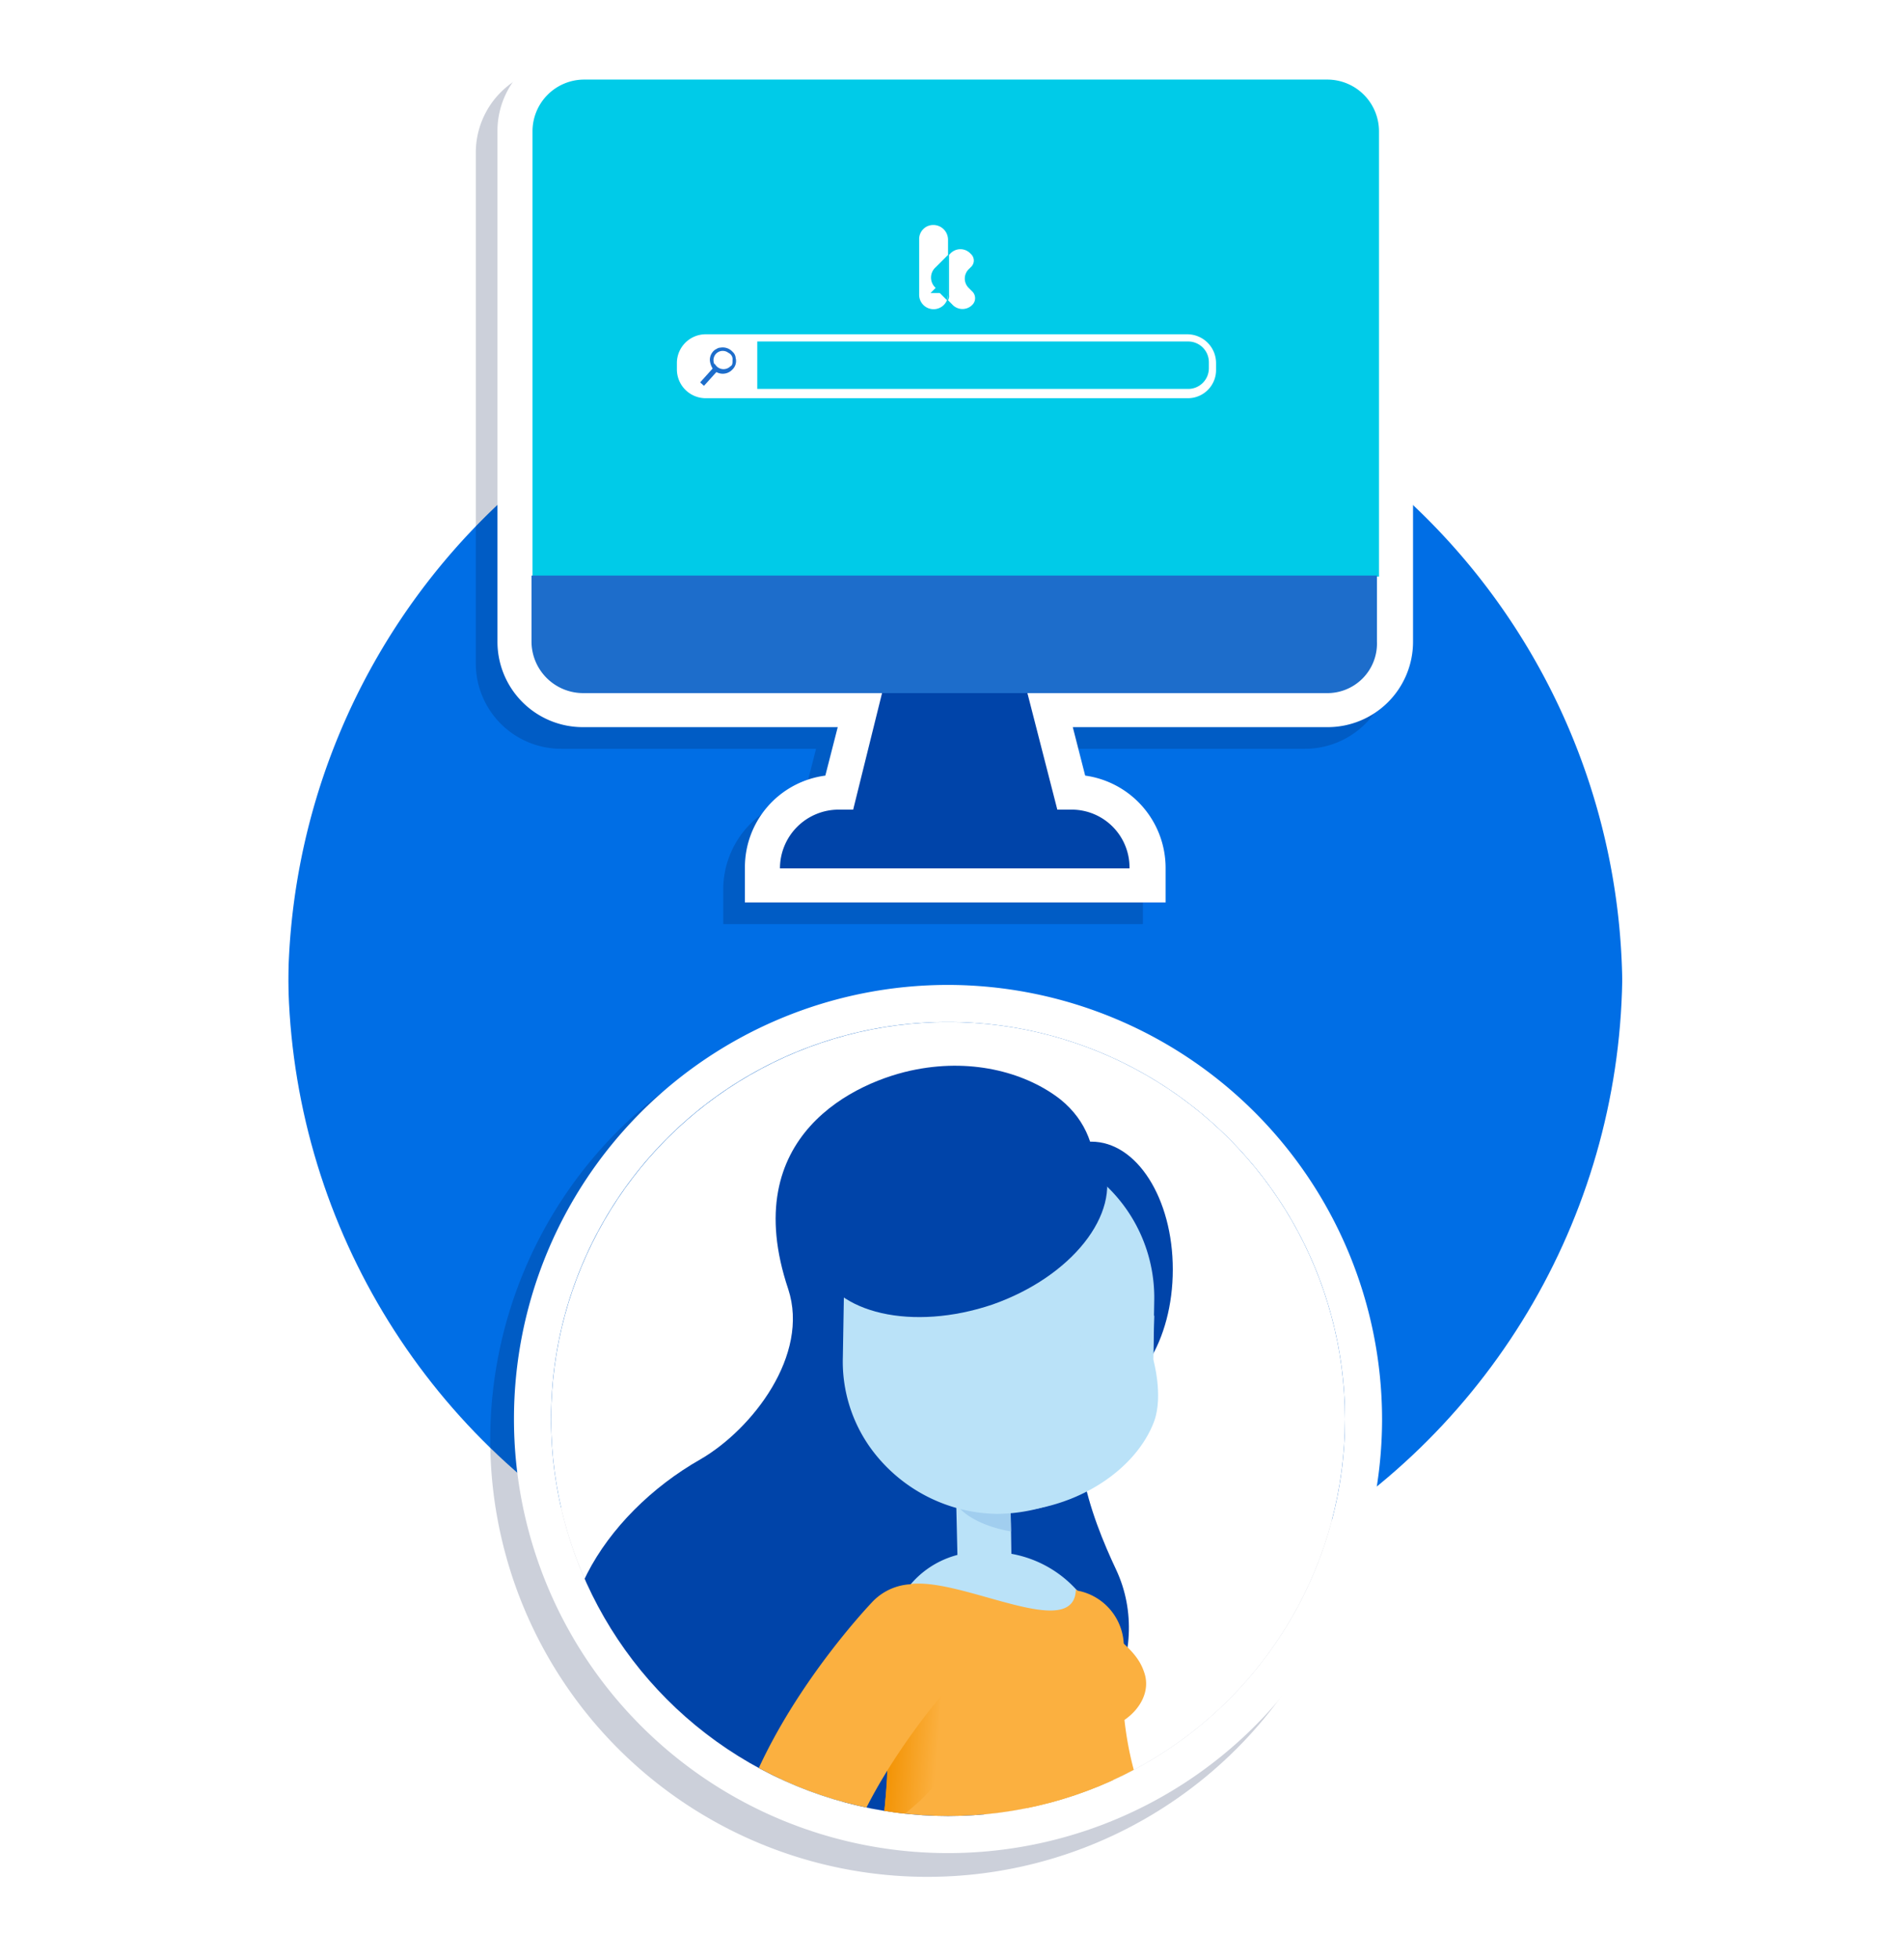 <svg xmlns="http://www.w3.org/2000/svg" xmlns:xlink="http://www.w3.org/1999/xlink" viewBox="0 0 261 268.488">
  <defs>
    <style>
      .cls-1 {
        fill: #006ee5;
      }

      .cls-2 {
        fill: #fff;
      }

      .cls-3 {
        fill: #021447;
        opacity: 0.2;
      }

      .cls-4 {
        fill: #00cbe8;
      }

      .cls-5 {
        fill: #0044a9;
      }

      .cls-6 {
        fill: #1d6dcb;
      }

      .cls-7 {
        clip-path: url(#clip-path);
      }

      .cls-8 {
        fill: url(#linear-gradient);
      }

      .cls-9 {
        fill: url(#linear-gradient-2);
      }

      .cls-10 {
        fill: #bae2f8;
      }

      .cls-11 {
        fill: #fbb040;
      }

      .cls-12 {
        fill: #a1ceef;
      }

      .cls-13 {
        fill: #121f55;
      }

      .cls-14 {
        fill: #2143af;
      }

      .cls-15 {
        fill: #f99ab6;
      }

      .cls-16 {
        fill: url(#linear-gradient-3);
      }

      .cls-17 {
        fill: url(#linear-gradient-4);
      }

      .cls-18 {
        fill: none;
      }

      .cls-19 {
        filter: url(#Path_316);
      }
    </style>
    <filter id="Path_316" x="24" y="28.936" width="213.891" height="213.891" filterUnits="userSpaceOnUse">
      <feOffset dy="3" input="SourceAlpha"/>
      <feGaussianBlur stdDeviation="3" result="blur"/>
      <feFlood flood-opacity="0.2"/>
      <feComposite operator="in" in2="blur"/>
      <feComposite in="SourceGraphic"/>
    </filter>
    <clipPath id="clip-path">
      <ellipse id="Ellipse_24" data-name="Ellipse 24" cx="54.414" cy="54.414" rx="54.414" ry="54.414"/>
    </clipPath>
    <linearGradient id="linear-gradient" x1="63.996" y1="2.85" x2="62.928" y2="-0.089" gradientUnits="objectBoundingBox">
      <stop offset="0" stop-color="#1d6dcb"/>
      <stop offset="1" stop-color="#0044a9"/>
    </linearGradient>
    <linearGradient id="linear-gradient-2" x1="19.495" y1="1.001" x2="19.187" y2="0.024" xlink:href="#linear-gradient"/>
    <linearGradient id="linear-gradient-3" x1="0.065" y1="0.418" x2="0.643" y2="0.524" gradientUnits="objectBoundingBox">
      <stop offset="0" stop-color="#f29100"/>
      <stop offset="1" stop-color="#fbb040"/>
    </linearGradient>
    <linearGradient id="linear-gradient-4" x1="36.413" y1="3.559" x2="35.825" y2="-0.119" xlink:href="#linear-gradient"/>
  </defs>
  <g id="Group_2117" data-name="Group 2117" transform="translate(-444 -3794.755)">
    <g id="Group_2116" data-name="Group 2116">
      <g id="Group_338" data-name="Group 338" transform="translate(477 3829.691)">
        <ellipse id="Ellipse_22" data-name="Ellipse 22" class="cls-1" cx="91.444" cy="91.444" rx="91.444" ry="91.444" transform="translate(6.501 6.501)"/>
        <g class="cls-19" transform="matrix(1, 0, 0, 1, -33, -34.94)">
          <path id="Path_316-2" data-name="Path 316" class="cls-2" d="M351.945,26.66A91.444,91.444,0,1,1,260.5,118.1,91.413,91.413,0,0,1,351.945,26.66m0-6.36a97.945,97.945,0,1,0,97.945,97.945A98.078,98.078,0,0,0,351.945,20.3Z" transform="translate(-221 14.64)"/>
        </g>
      </g>
      <g id="Group_344" data-name="Group 344" transform="translate(509.224 3801)">
        <path id="Path_317" data-name="Path 317" class="cls-3" d="M390.575,2.1H288.531A11.7,11.7,0,0,0,276.8,13.831V83.792a11.7,11.7,0,0,0,11.731,11.731h34.91l-1.7,6.643a12.78,12.78,0,0,0-11.024,12.579v4.805h57.524v-4.805a12.673,12.673,0,0,0-11.024-12.579l-1.7-6.643h34.91a11.7,11.7,0,0,0,11.731-11.731V13.831A11.5,11.5,0,0,0,390.575,2.1Z" transform="translate(-276.8 0.868)"/>
        <g id="Group_340" data-name="Group 340" transform="translate(2.968)">
          <g id="Group_339" data-name="Group 339">
            <path id="Path_318" data-name="Path 318" class="cls-2" d="M312.82,117.45v-4.805a12.673,12.673,0,0,1,11.024-12.579l1.7-6.643h-34.91A11.7,11.7,0,0,1,278.9,81.692V11.731A11.7,11.7,0,0,1,290.631,0H392.675a11.7,11.7,0,0,1,11.731,11.731V81.692a11.7,11.7,0,0,1-11.731,11.731h-34.91l1.7,6.643a12.78,12.78,0,0,1,11.024,12.579v4.805Z" transform="translate(-278.9)"/>
            <path id="Path_319" data-name="Path 319" class="cls-2" d="M391.311,3.4H289.267a7.087,7.087,0,0,0-7.067,7.067v70.1a7.087,7.087,0,0,0,7.067,7.067h40.987L326.3,103.607h-1.979a8.052,8.052,0,0,0-8.056,8.056h48.054a8.052,8.052,0,0,0-8.056-8.056h-1.979l-3.957-15.971h40.987a7.087,7.087,0,0,0,7.067-7.067V10.325A7.153,7.153,0,0,0,391.311,3.4Z" transform="translate(-277.536 1.405)"/>
          </g>
          <path id="Path_320" data-name="Path 320" class="cls-4" d="M398.195,71.424H282.3V10.367A7.087,7.087,0,0,1,289.367,3.3h101.9a7.087,7.087,0,0,1,7.067,7.067V71.424Z" transform="translate(-277.495 1.364)"/>
          <path id="Path_321" data-name="Path 321" class="cls-5" d="M354.213,82.156H306.3a8.052,8.052,0,0,1,8.056-8.056H346.3a7.933,7.933,0,0,1,7.915,8.056" transform="translate(-267.574 30.629)"/>
          <path id="Path_322" data-name="Path 322" class="cls-5" d="M341.384,78.771H313.4L317.357,62.8h19.928Z" transform="translate(-264.639 25.959)"/>
          <path id="Path_323" data-name="Path 323" class="cls-6" d="M391.169,67.512h-101.9a7.087,7.087,0,0,1-7.067-7.067V51.4H398.095v9.045a6.8,6.8,0,0,1-6.925,7.067" transform="translate(-277.536 21.246)"/>
        </g>
        <g id="Group_342" data-name="Group 342" transform="translate(27.56 39.574)">
          <path id="Path_324" data-name="Path 324" class="cls-2" d="M366.261,36.763h-66a3.95,3.95,0,0,1-3.957-3.957v-.848A3.95,3.95,0,0,1,300.257,28h66a3.95,3.95,0,0,1,3.957,3.957v.848A3.863,3.863,0,0,1,366.261,36.763ZM300.4,28.989a2.835,2.835,0,0,0-2.827,2.827v.848a2.835,2.835,0,0,0,2.827,2.827h66a2.835,2.835,0,0,0,2.827-2.827v-.848a2.835,2.835,0,0,0-2.827-2.827h-66Z" transform="translate(-296.3 -28)"/>
          <path id="Path_325" data-name="Path 325" class="cls-2" d="M307.159,36.032h-6.784a3.742,3.742,0,0,1-3.675-3.675v-.283a3.742,3.742,0,0,1,3.675-3.675h6.784Z" transform="translate(-296.135 -27.835)"/>
          <g id="Group_341" data-name="Group 341" transform="translate(3.193 1.801)">
            <path id="Path_326" data-name="Path 326" class="cls-6" d="M299.5,31.007a1.74,1.74,0,0,1,.707-1.413c.283-.141.424-.283.707-.283a1.818,1.818,0,0,1,1.7.565,1.221,1.221,0,0,1,.424.848,1.6,1.6,0,0,1-.424,1.555h0a1.8,1.8,0,0,1-2.544.141A2.511,2.511,0,0,1,299.5,31.007Zm3.109,0h0a.946.946,0,0,0-.565-.989,1.269,1.269,0,0,0-1.979,1.413.138.138,0,0,0,.141.141,1.34,1.34,0,0,0,2.12.283C302.609,31.713,302.609,31.431,302.609,31.007Z" transform="translate(-298.17 -29.274)"/>
            <rect id="Rectangle_37" data-name="Rectangle 37" class="cls-6" width="0.707" height="2.827" transform="translate(1.893 2.692) rotate(42.053)"/>
          </g>
        </g>
        <g id="Group_343" data-name="Group 343" transform="translate(60.774 24.592)">
          <path id="Path_327" data-name="Path 327" class="cls-2" d="M321.779,17.4a1.932,1.932,0,0,0-1.979,1.979v7.632a1.979,1.979,0,0,0,3.957,0V19.379A2.021,2.021,0,0,0,321.779,17.4Zm1.979,9.611a1.059,1.059,0,0,1-.141.707l-.989-.989h-1.272l.707-.707a1.887,1.887,0,0,1,0-2.827l1.7-1.7v5.512Z" transform="translate(-319.8 -17.4)"/>
          <path id="Path_328" data-name="Path 328" class="cls-2" d="M325.992,25.615l-.565-.565a1.791,1.791,0,0,1,0-2.544l.283-.283a1.207,1.207,0,0,0,0-1.837,1.887,1.887,0,0,0-2.827,0l-.141.141v5.512a1.06,1.06,0,0,1-.141.707l.565.565a1.887,1.887,0,0,0,2.827,0A1.286,1.286,0,0,0,325.992,25.615Z" transform="translate(-318.643 -16.429)"/>
        </g>
      </g>
      <g id="Group_398" data-name="Group 398" transform="translate(511.203 3929.756)">
        <path id="Path_329" data-name="Path 329" class="cls-3" d="M338.126,92.8a59.926,59.926,0,1,0,59.926,59.926A59.957,59.957,0,0,0,338.126,92.8Z" transform="translate(-278.2 -90.397)"/>
        <g id="Group_397" data-name="Group 397" transform="translate(3.251)">
          <g id="Group_345" data-name="Group 345">
            <ellipse id="Ellipse_23" data-name="Ellipse 23" class="cls-2" cx="54.414" cy="54.414" rx="54.414" ry="54.414" transform="translate(5.088 5.088)"/>
            <path id="Path_330" data-name="Path 330" class="cls-2" d="M340,96.188A54.414,54.414,0,1,1,285.588,150.6,54.347,54.347,0,0,1,340,96.188m0-5.088a59.5,59.5,0,1,0,59.5,59.5A59.595,59.595,0,0,0,340,91.1Z" transform="translate(-280.5 -91.1)"/>
          </g>
          <g id="Group_396" data-name="Group 396" transform="translate(5.088 5.088)">
            <g id="Group_395" data-name="Group 395" class="cls-7">
              <g id="Group_347" data-name="Group 347" transform="translate(63.035 16.395)">
                <g id="Group_346" data-name="Group 346">
                  <path id="Path_331" data-name="Path 331" class="cls-8" d="M339.866,141.492c6.077,0,11.024-7.915,11.024-17.667S345.943,106.3,339.724,106.3c-6.077,0-11.024,7.915-11.024,17.667S333.647,141.492,339.866,141.492Z" transform="translate(-328.7 -106.3)"/>
                </g>
              </g>
              <g id="Group_349" data-name="Group 349" transform="translate(2.179 5.984)">
                <g id="Group_348" data-name="Group 348">
                  <path id="Path_332" data-name="Path 332" class="cls-9" d="M303.956,152.876c7.067-4.1,14.982-14.275,12.014-23.32-7.067-21.059,9.328-28.55,17.525-30.1,8.056-1.555,15.264.565,19.787,4.1,7.349,5.936,5.088,15.971.989,24.168,4.381,2.544,6.643,8.056,4.1,12.155-5.512,8.9-.848,20.918,2.544,28.126,5.371,11.448-2.12,25.723-15.123,32.224s-29.822,5.795-42.825,0c-6.5-2.827-12.3-7.067-15.264-12.72C281.343,175.49,290.529,160.508,303.956,152.876Z" transform="translate(-285.642 -98.934)"/>
                </g>
              </g>
              <g id="Group_351" data-name="Group 351" transform="translate(65.877 81.096)">
                <g id="Group_350" data-name="Group 350">
                  <path id="Path_333" data-name="Path 333" class="cls-10" d="M374.51,211.47q4.664.636,9.752.848a4.525,4.525,0,1,0,.283-9.046c-15.829-.424-27.7-5.088-35.192-13.851-11.448-13.427-9.328-31.942-9.328-32.224a4.558,4.558,0,0,0-9.046-1.131c-.141.989-2.685,22.755,11.307,39.15C349.917,203.979,360.659,209.491,374.51,211.47Z" transform="translate(-330.71 -152.078)"/>
                </g>
              </g>
              <g id="Group_352" data-name="Group 352" transform="translate(62.762 77.809)">
                <path id="Path_334" data-name="Path 334" class="cls-11" d="M337.543,149.819a7.8,7.8,0,0,1,6.643,8.763c0,.141-1.979,17.526,8.48,29.539,5.088,5.936,12.437,9.752,22.048,11.589a17.553,17.553,0,0,0-.989,15.688c-13.992-2.261-25.016-7.915-32.79-17.1-14.982-17.526-12.3-40.7-12.155-41.694A7.745,7.745,0,0,1,337.543,149.819Z" transform="translate(-328.506 -149.753)"/>
              </g>
              <g id="Group_354" data-name="Group 354" transform="translate(49.326 72.638)">
                <g id="Group_353" data-name="Group 353">
                  <path id="Path_335" data-name="Path 335" class="cls-10" d="M340.2,159.105a4.984,4.984,0,0,0,1.413-7.915,15.765,15.765,0,0,0-11.448-5.088h-1.131A12.582,12.582,0,0,0,319,150.484C320.979,156.42,333.981,161.508,340.2,159.105Z" transform="translate(-319 -146.094)"/>
                </g>
              </g>
              <g id="Group_356" data-name="Group 356" transform="translate(55.403 61.481)">
                <g id="Group_355" data-name="Group 355">
                  <path id="Path_336" data-name="Path 336" class="cls-10" d="M330.791,140.32l.141,5.088.141,9.611-7.349.141-.283-12.155L323.3,138.2A13.969,13.969,0,0,0,330.791,140.32Z" transform="translate(-323.3 -138.2)"/>
                </g>
              </g>
              <g id="Group_359" data-name="Group 359" transform="translate(55.545 62.47)">
                <g id="Group_358" data-name="Group 358">
                  <g id="Group_357" data-name="Group 357">
                    <path id="Path_337" data-name="Path 337" class="cls-12" d="M330.749,141.161l.141,5.088c-2.544-.424-5.795-1.555-7.35-3.533L323.4,138.9A11.363,11.363,0,0,0,330.749,141.161Z" transform="translate(-323.4 -138.9)"/>
                  </g>
                </g>
              </g>
              <g id="Group_361" data-name="Group 361" transform="translate(39.989 16.53)">
                <g id="Group_360" data-name="Group 360">
                  <path id="Path_338" data-name="Path 338" class="cls-10" d="M333.461,157.283h0a21.819,21.819,0,0,1-16.96-8.621,20.294,20.294,0,0,1-4.1-12.861l.141-8.339A21.2,21.2,0,0,1,334.027,106.4h0a19.474,19.474,0,0,1,10.317,2.827,21.158,21.158,0,0,1,10.742,18.8l-.141,8.339a21.269,21.269,0,0,1-10.459,18.091A23.186,23.186,0,0,1,333.461,157.283Z" transform="translate(-312.394 -106.396)"/>
                </g>
              </g>
              <g id="Group_363" data-name="Group 363" transform="translate(37.351 121.014)">
                <g id="Group_362" data-name="Group 362">
                  <path id="Path_339" data-name="Path 339" class="cls-13" d="M350.487,196.12a20.213,20.213,0,1,1-24.168-15.264A20.129,20.129,0,0,1,350.487,196.12Z" transform="translate(-310.527 -180.322)"/>
                </g>
              </g>
              <g id="Group_365" data-name="Group 365" transform="translate(66.689 80.362)">
                <g id="Group_364" data-name="Group 364">
                  <path id="Path_340" data-name="Path 340" class="cls-11" d="M345.864,160.238c1.413,3.816-2.4,7.632-6.5,8.056a7.223,7.223,0,0,1-8.056-6.5c-.424-4.1,5.512-12.862,7.915-9.469C341.2,155.433,344.733,156.846,345.864,160.238Z" transform="translate(-331.285 -151.559)"/>
                </g>
              </g>
              <g id="Group_367" data-name="Group 367" transform="translate(39.008 76.97)">
                <g id="Group_366" data-name="Group 366">
                  <path id="Path_341" data-name="Path 341" class="cls-11" d="M322.017,149.217a12.636,12.636,0,0,0-2.968,7.491s1.837,33.214-7.349,48.619l38.726,3.251-.989-46.075a16.716,16.716,0,0,0-4.805-12.579C344.49,157.273,329.225,148.369,322.017,149.217Z" transform="translate(-311.7 -149.159)"/>
                </g>
              </g>
              <g id="Group_374" data-name="Group 374" transform="translate(67.081 230.938)">
                <g id="Group_370" data-name="Group 370" transform="translate(0 0)">
                  <g id="Group_369" data-name="Group 369">
                    <g id="Group_368" data-name="Group 368">
                      <path id="Path_342" data-name="Path 342" class="cls-14" d="M333.594,268.418a40.175,40.175,0,0,1-1.979,10.459.73.73,0,0,0,.424.989h0a.73.73,0,0,0,.989-.424c.424-.989,1.837-4.24,2.261-5.371.565-1.555,2.261-4.523,4.1.707s1.131,9.752,1.272,15.83c.141,8.2,10.459,10.883,12.155,11.589,4.24,1.555,8.48.141,6.925-4.523-1.837-5.371-4.24-6.643-6.784-13.285-3.675-9.611-2.968-15.688-4.805-21.342-.283-.989-2.261-4.664-6.219-4.947C338.4,257.96,334.018,262.058,333.594,268.418Z" transform="translate(-331.562 -258.098)"/>
                    </g>
                  </g>
                </g>
                <g id="Group_373" data-name="Group 373" transform="translate(10.736 2.588)">
                  <g id="Group_372" data-name="Group 372">
                    <g id="Group_371" data-name="Group 371">
                      <path id="Path_343" data-name="Path 343" class="cls-15" d="M342.892,285.894c-2.12-4.805-4.664-19.646-3.392-22.9,1.555-3.816,9.47-4.1,10.035-.707.848,5.936-1.555,16.254,3.251,27.419C352.22,292.537,345.436,291.406,342.892,285.894Z" transform="translate(-339.159 -259.928)"/>
                    </g>
                  </g>
                </g>
              </g>
              <g id="Group_376" data-name="Group 376" transform="translate(45.369 140.767)">
                <g id="Group_375" data-name="Group 375">
                  <path id="Path_344" data-name="Path 344" class="cls-13" d="M321.994,212.957l52.153,24.168L369.2,225.394l-19.363,62.611a7.33,7.33,0,0,0,4.805,9.045,7.131,7.131,0,0,0,8.763-4.24l23.744-61.057a9.257,9.257,0,0,0-4.523-11.589l-.424-.141-51.87-24.734a9.8,9.8,0,0,0-13.144,4.664,9.662,9.662,0,0,0,4.805,13Z" transform="translate(-316.2 -194.298)"/>
                </g>
              </g>
              <g id="Group_383" data-name="Group 383" transform="translate(108.653 209.776)">
                <g id="Group_379" data-name="Group 379" transform="translate(0 0.785)">
                  <g id="Group_378" data-name="Group 378">
                    <g id="Group_377" data-name="Group 377">
                      <path id="Path_345" data-name="Path 345" class="cls-14" d="M362.14,257.559a40.671,40.671,0,0,1,3.109,10.176.791.791,0,0,0,.848.707h0a.792.792,0,0,0,.707-.848c0-1.131-.424-4.664-.424-5.795-.141-1.7-.141-5.088,3.957-1.413s5.653,8.056,8.48,13.285c3.957,7.208,14.416,4.805,16.112,4.523,4.523-.565,7.491-3.816,3.957-7.208-4.1-3.957-6.925-3.957-12.155-8.621-7.773-6.784-9.893-12.437-14.275-16.678-.848-.707-4.24-3.109-7.773-1.413C361.575,245.97,359.6,251.623,362.14,257.559Z" transform="translate(-360.976 -243.68)"/>
                    </g>
                  </g>
                </g>
                <g id="Group_382" data-name="Group 382" transform="translate(6.94)">
                  <g id="Group_381" data-name="Group 381">
                    <g id="Group_380" data-name="Group 380">
                      <path id="Path_346" data-name="Path 346" class="cls-15" d="M379.615,267.965c-4.1-3.251-13.286-15.123-13.71-18.656-.424-4.1,6.5-8.056,8.48-5.229,3.533,4.805,6.219,15.123,15.688,22.614C390.922,269.52,384.562,271.781,379.615,267.965Z" transform="translate(-365.887 -243.124)"/>
                    </g>
                  </g>
                </g>
              </g>
              <g id="Group_385" data-name="Group 385" transform="translate(44.234 139.199)">
                <g id="Group_384" data-name="Group 384">
                  <path id="Path_347" data-name="Path 347" class="cls-13" d="M325.86,214.97l57.382-2.827-9.893-8.056L385.5,268.395a7.183,7.183,0,0,0,8.339,5.795,7.287,7.287,0,0,0,5.795-7.915l-7.491-65.014a9.021,9.021,0,0,0-9.469-8.056h-.424l-57.382,2.261a9.9,9.9,0,0,0-9.469,10.176,10.034,10.034,0,0,0,10.459,9.328Z" transform="translate(-315.398 -193.189)"/>
                </g>
              </g>
              <path id="Path_348" data-name="Path 348" class="cls-16" d="M328.113,156s-.565,12.579-3.957,17.1-7.773,6.36-8.056,8.339c0,0,.707-5.229.848-9.328s.707-8.056.707-8.056Z" transform="translate(-270.873 -69.362)"/>
              <g id="Group_387" data-name="Group 387" transform="translate(27.308 80.221)">
                <g id="Group_386" data-name="Group 386">
                  <path id="Path_349" data-name="Path 349" class="cls-10" d="M326.994,212.432a58.275,58.275,0,0,0,7.349.848,4.532,4.532,0,1,0,.565-9.045c-8.339-.565-18.939-2.544-21.624-9.328-4.24-10.6,10.459-29.963,15.83-35.9a4.5,4.5,0,1,0-6.643-6.077c-2.544,2.827-24.734,27.56-17.667,45.369C307.914,205.79,315.263,210.454,326.994,212.432Z" transform="translate(-303.422 -151.459)"/>
                </g>
              </g>
              <g id="Group_388" data-name="Group 388" transform="translate(24.185 77.062)">
                <path id="Path_350" data-name="Path 350" class="cls-11" d="M320.982,151.734a7.766,7.766,0,0,1,7.067-2.4,8.472,8.472,0,0,1,4.664,2.544,7.843,7.843,0,0,1-.424,10.6c-6.219,6.784-18.374,24.027-14.982,32.224a7.737,7.737,0,0,0,3.251,3.533,7.587,7.587,0,0,1,3.675,8.056v.141c-.989,5.088-6.643,8.056-11.165,5.371a23.078,23.078,0,0,1-10.176-11.307C295.118,181.273,316.6,156.4,320.982,151.734Z" transform="translate(-301.211 -149.225)"/>
              </g>
              <g id="Group_390" data-name="Group 390" transform="translate(55.773 125.175)">
                <g id="Group_389" data-name="Group 389">
                  <path id="Path_351" data-name="Path 351" class="cls-11" d="M345.24,195.045a11.246,11.246,0,0,1-3.109,6.784l-16.536-1.413a10.555,10.555,0,0,1-1.979-7.208,10.851,10.851,0,1,1,21.624,1.837Z" transform="translate(-323.562 -183.266)"/>
                </g>
              </g>
              <g id="Group_392" data-name="Group 392" transform="translate(111.922 127.623)">
                <g id="Group_391" data-name="Group 391">
                  <path id="Path_352" data-name="Path 352" class="cls-10" d="M384.929,196.308a10.924,10.924,0,0,1-2.827,6.925l-16.536-.707a10.365,10.365,0,0,1-2.261-7.067A10.992,10.992,0,0,1,374.611,185,10.868,10.868,0,0,1,384.929,196.308Z" transform="translate(-363.289 -184.998)"/>
                </g>
              </g>
              <g id="Group_394" data-name="Group 394" transform="translate(35.981 12.32)">
                <g id="Group_393" data-name="Group 393">
                  <path id="Path_353" data-name="Path 353" class="cls-17" d="M310.041,124.311c2.4,6.784,13.144,9.187,24.027,5.512,10.883-3.816,17.667-12.437,15.264-19.222s-13.144-9.187-24.027-5.371C314.423,108.905,307.639,117.526,310.041,124.311Z" transform="translate(-309.558 -103.417)"/>
                </g>
              </g>
              <path id="Path_354" data-name="Path 354" class="cls-10" d="M348.246,130.293s1.413,4.947.141,8.48c-2.4,6.5-10.317,12.014-19.787,12.438l.283-13.568,13-12.579,2.968-4.664,3.533,3.957Z" transform="translate(-265.706 -84.077)"/>
            </g>
          </g>
        </g>
      </g>
    </g>
    <rect id="Rectangle_229" data-name="Rectangle 229" class="cls-18" width="261" height="268.488" transform="translate(444 3794.756)"/>
  </g>
</svg>
